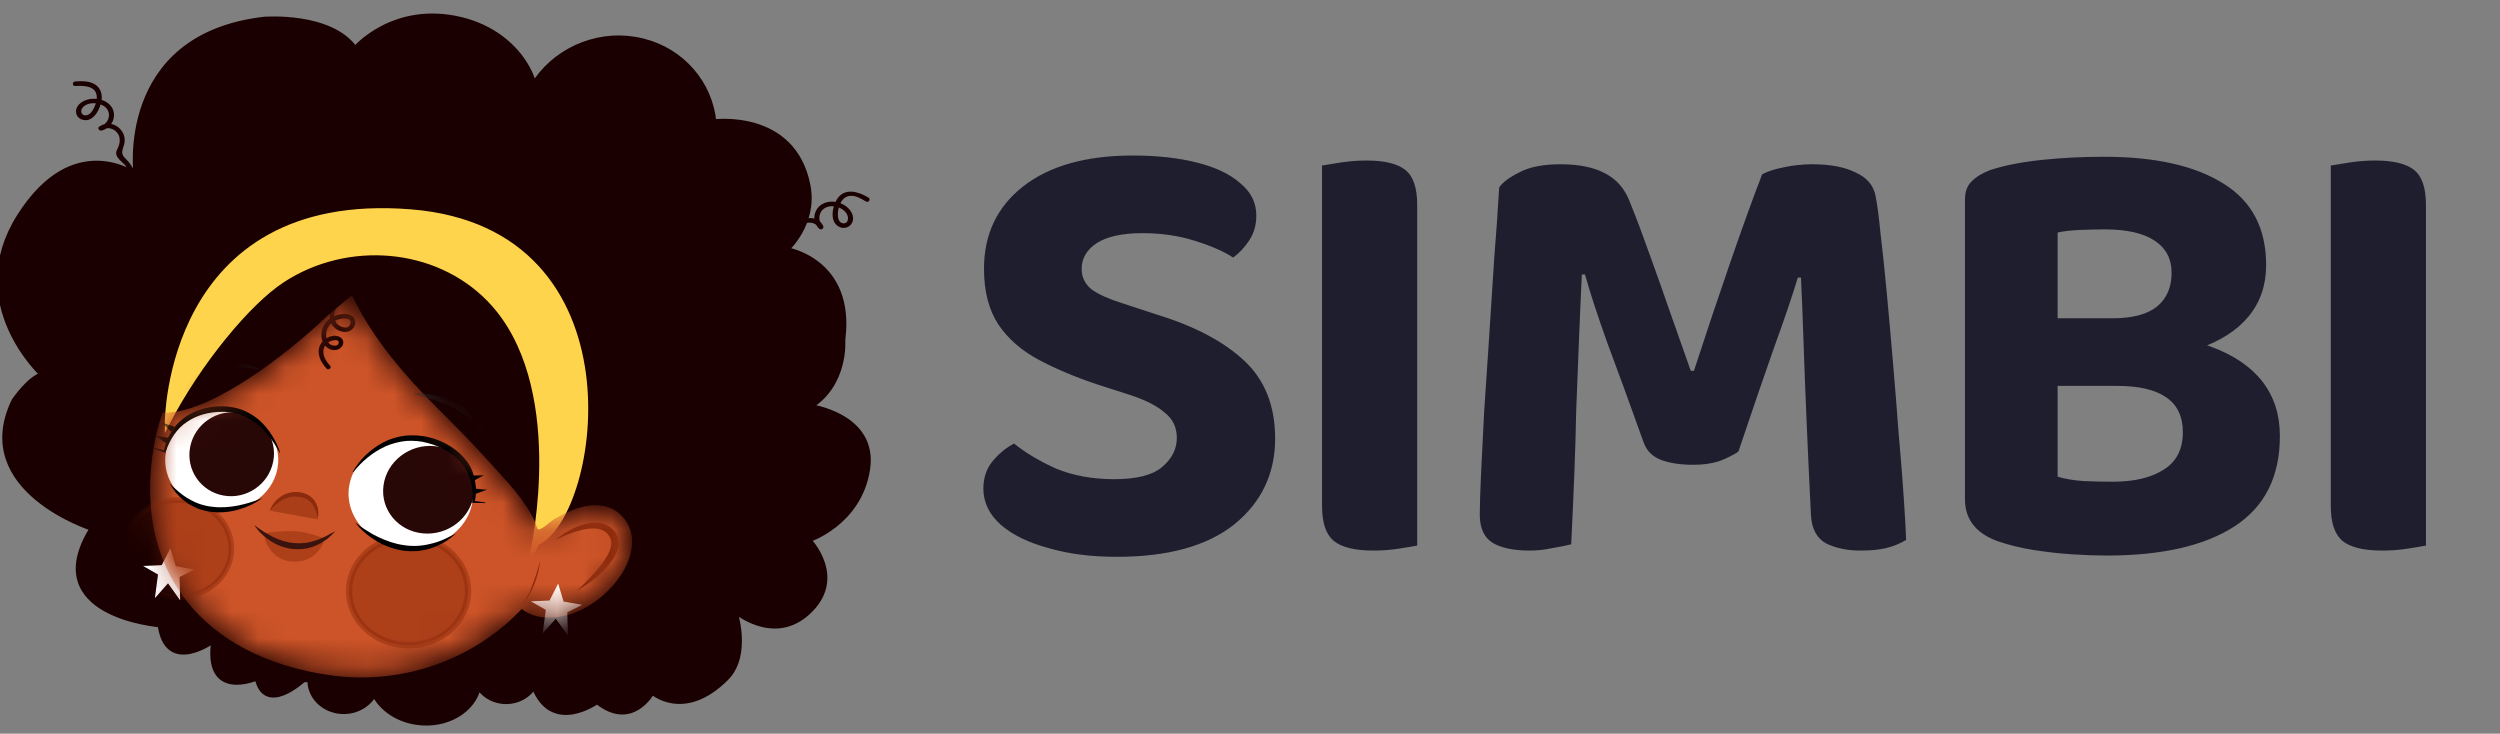 <svg width="92" height="27" viewBox="0 0 92 27" fill="none" xmlns="http://www.w3.org/2000/svg">
<rect x="0" y="0" width="92" height="27" fill="#808080" stroke="none"/>
<path d="M29.739 19.86C29.739 19.86 31.605 19.265 31.916 17.274C32.227 15.282 29.78 14.967 29.78 14.967C31.139 14.153 31.005 12.51 31.005 12.51C31.384 9.564 28.919 9.193 28.919 9.193C28.919 9.193 29.996 8.246 29.724 6.835C29.195 4.092 26.261 4.494 26.261 4.494C26.126 3.089 25.115 1.889 23.686 1.525C23.664 1.519 23.643 1.514 23.621 1.509C22.16 1.152 20.611 1.749 19.758 2.949L19.638 3.118C19.604 2.943 19.531 2.76 19.438 2.581C18.958 1.653 18.048 0.997 16.994 0.736C14.489 0.116 13.066 1.81 13.066 1.81C12.166 0.519 9.716 0.719 9.716 0.719C4.305 1.351 5.018 6.468 5.018 6.468C5.018 6.468 2.746 4.766 0.722 7.963C-1.304 11.159 1.577 13.793 1.577 13.793C1.074 13.925 0.518 14.765 0.518 14.765C-1.044 18.029 3.407 19.44 3.407 19.44C1.394 22.642 5.9 22.985 5.9 22.985C6.151 24.848 7.882 23.544 7.882 23.544C7.531 25.803 9.47 24.933 9.47 24.933C9.753 26.317 11.155 25.011 11.155 25.011L11.414 24.991C11.387 25.561 11.826 26.071 12.459 26.162C13.017 26.242 13.541 25.967 13.772 25.524C14.036 26.056 14.614 26.471 15.342 26.575C16.425 26.73 17.427 26.14 17.606 25.253C17.774 25.532 18.073 25.742 18.444 25.796C18.949 25.868 19.424 25.631 19.651 25.241C20.309 27.015 21.974 25.806 21.974 25.806C23.261 26.847 23.999 25.454 23.999 25.454C23.999 25.454 25.154 26.508 26.714 24.956C27.589 24.087 27.018 22.447 27.018 22.447C27.018 22.447 28.442 23.692 29.714 22.539C31.121 21.264 29.739 19.86 29.739 19.86Z" fill="#1A0000" stroke="#1A0000" stroke-width="0.203" stroke-miterlimit="10" stroke-linecap="round"/>
<path d="M2.77 3.165C3.116 3.144 3.552 3.165 3.561 3.572C3.565 3.734 3.5 3.918 3.411 4.056C3.362 4.131 3.305 4.209 3.207 4.237C3.025 4.291 2.934 4.113 3.021 3.986C3.204 3.717 3.713 3.757 3.913 3.979C4.111 4.199 3.993 4.568 3.689 4.641C3.719 4.689 3.749 4.736 3.779 4.782C4.017 4.614 4.327 4.799 4.39 5.032C4.424 5.157 4.403 5.291 4.354 5.41C4.32 5.494 4.263 5.57 4.276 5.664C4.299 5.839 4.525 5.973 4.626 6.111C4.769 6.306 4.858 6.523 4.904 6.752C4.926 6.859 5.104 6.814 5.083 6.707C5.028 6.436 4.912 6.179 4.732 5.956C4.606 5.801 4.449 5.732 4.51 5.505C4.544 5.379 4.595 5.275 4.59 5.141C4.574 4.707 4.066 4.369 3.648 4.663C3.572 4.717 3.656 4.824 3.738 4.804C4.093 4.718 4.281 4.344 4.157 4.034C4.023 3.698 3.565 3.563 3.213 3.667C3.035 3.72 2.856 3.839 2.809 4.012C2.768 4.161 2.836 4.332 2.996 4.393C3.44 4.562 3.701 3.98 3.739 3.68C3.766 3.466 3.706 3.249 3.51 3.116C3.3 2.974 3.018 2.982 2.77 2.997C2.652 3.004 2.651 3.173 2.77 3.165Z" fill="#1A0000"/>
<path d="M31.957 7.269C31.585 7.048 31.087 6.898 30.809 7.319C30.629 7.59 30.51 8.171 30.889 8.351C31.045 8.425 31.222 8.382 31.322 8.253C31.44 8.1 31.4 7.9 31.294 7.752C31.082 7.457 30.612 7.317 30.269 7.506C29.929 7.693 29.861 8.165 30.148 8.417C30.228 8.487 30.332 8.398 30.293 8.314C30.079 7.853 29.41 7.997 29.199 8.375C29.139 8.482 29.123 8.59 29.099 8.706C29.058 8.902 28.847 8.909 28.68 8.977C28.399 9.091 28.156 9.266 27.962 9.482C27.887 9.566 28.017 9.686 28.093 9.602C28.259 9.417 28.457 9.265 28.692 9.157C28.865 9.079 29.161 9.063 29.25 8.882C29.288 8.804 29.277 8.712 29.296 8.63C29.322 8.514 29.378 8.4 29.469 8.316C29.666 8.134 30.016 8.147 30.133 8.399C30.182 8.365 30.23 8.331 30.279 8.297C30.076 8.12 30.125 7.787 30.363 7.652C30.654 7.485 31.136 7.665 31.201 7.978C31.223 8.083 31.182 8.249 31.011 8.215C30.865 8.187 30.836 8.019 30.833 7.911C30.829 7.773 30.86 7.627 30.917 7.5C30.985 7.349 31.104 7.22 31.294 7.207C31.502 7.193 31.699 7.316 31.865 7.414C31.964 7.474 32.057 7.328 31.957 7.269Z" fill="#1A0000"/>
<path d="M6.603 22.012L6.185 21.426L5.735 21.935L5.841 21.129L5.351 20.848L5.968 20.822L6.265 20.24L6.45 20.855L7.079 20.968L6.583 21.218L6.603 22.012Z" fill="white" stroke="white" stroke-width="0.048" stroke-miterlimit="10" stroke-linecap="round"/>
<path d="M6.158 15.558C6.158 15.558 6.155 7.076 15.116 7.796C23.609 8.479 22.013 18.922 19.77 19.974L19.62 20.241C19.62 20.241 20.998 14.09 18.007 11.017C16.058 9.015 12.781 8.749 10.394 10.308C9.15 11.12 7.324 13.312 6.158 15.558Z" fill="#FFD44D" stroke="#FFD44D" stroke-width="0.185" stroke-miterlimit="10"/>
<mask id="mask0_1432_23337" style="mask-type:luminance" maskUnits="userSpaceOnUse" x="5" y="11" width="19" height="14">
<path d="M22.783 19.019C22.357 18.605 21.749 18.625 21.206 18.818C20.93 18.917 20.671 19.053 20.423 19.2C20.274 19.288 19.977 19.61 19.795 19.575C19.67 19.551 19.65 19.362 19.612 19.272C19.275 18.481 18.548 17.747 17.966 17.098C17.313 16.369 16.616 15.674 15.921 14.979C14.736 13.792 13.646 12.488 12.919 11.018C12.692 11.203 12.236 11.578 12.142 11.667C11.235 12.528 10.247 13.33 9.182 14.025C8.688 14.347 8.173 14.647 7.626 14.887C7.138 15.101 6.607 15.278 6.06 15.283C6.056 15.283 6.054 15.282 6.051 15.281C5.926 15.643 5.829 16.016 5.762 16.399C4.967 20.953 7.53 24.091 12.145 24.752C14.869 25.142 17.492 24.126 19.194 22.277C19.858 22.891 21.161 22.697 22.144 21.826C23.147 20.937 23.512 19.726 22.783 19.019Z" fill="white"/>
</mask>
<g mask="url(#mask0_1432_23337)">
<path d="M22.783 19.019C22.357 18.605 21.749 18.625 21.206 18.818C20.93 18.917 20.671 19.053 20.423 19.2C20.274 19.288 19.977 19.61 19.795 19.575C19.67 19.551 19.65 19.362 19.612 19.272C19.275 18.481 18.548 17.747 17.966 17.098C17.313 16.369 16.616 15.674 15.921 14.979C14.736 13.792 13.646 12.488 12.919 11.018C12.692 11.203 12.236 11.578 12.142 11.667C11.235 12.528 10.247 13.33 9.182 14.025C8.688 14.347 8.173 14.647 7.626 14.887C7.138 15.101 6.607 15.278 6.06 15.283C6.056 15.283 6.054 15.282 6.051 15.281C5.926 15.643 5.829 16.016 5.762 16.399C4.967 20.953 7.53 24.091 12.145 24.752C14.869 25.142 17.492 24.126 19.194 22.277C19.858 22.891 21.161 22.697 22.144 21.826C23.147 20.937 23.512 19.726 22.783 19.019Z" fill="#CD5428" stroke="#CD5428" stroke-width="0.191" stroke-miterlimit="10"/>
</g>
<mask id="mask1_1432_23337" style="mask-type:luminance" maskUnits="userSpaceOnUse" x="5" y="11" width="19" height="14">
<path d="M22.783 19.019C22.357 18.605 21.749 18.625 21.206 18.818C20.93 18.917 20.671 19.053 20.423 19.2C20.274 19.288 19.977 19.61 19.795 19.575C19.67 19.551 19.65 19.362 19.612 19.272C19.275 18.481 18.548 17.747 17.966 17.098C17.313 16.369 16.616 15.674 15.921 14.979C14.736 13.792 13.646 12.488 12.919 11.018C12.692 11.203 12.236 11.578 12.142 11.667C11.235 12.528 10.247 13.33 9.182 14.025C8.688 14.347 8.173 14.647 7.626 14.887C7.138 15.101 6.607 15.278 6.06 15.283C6.056 15.283 6.054 15.282 6.051 15.281C5.926 15.643 5.829 16.016 5.762 16.399C4.967 20.953 7.53 24.091 12.145 24.752C14.869 25.142 17.492 24.126 19.194 22.277C19.858 22.891 21.161 22.697 22.144 21.826C23.147 20.937 23.512 19.726 22.783 19.019Z" fill="white"/>
</mask>
<g mask="url(#mask1_1432_23337)">
<path opacity="0.49" d="M17.1 22.416C16.697 23.456 15.445 24.001 14.305 23.633C13.164 23.265 12.567 22.124 12.97 21.084C13.374 20.044 14.625 19.499 15.766 19.867C16.906 20.235 17.504 21.376 17.1 22.416Z" fill="#8B2A0C" stroke="#8B2A0C" stroke-width="0.23" stroke-miterlimit="10"/>
</g>
<mask id="mask2_1432_23337" style="mask-type:luminance" maskUnits="userSpaceOnUse" x="5" y="11" width="19" height="14">
<path d="M22.783 19.019C22.357 18.605 21.749 18.625 21.206 18.818C20.93 18.917 20.671 19.053 20.423 19.2C20.274 19.288 19.977 19.61 19.795 19.575C19.67 19.551 19.65 19.362 19.612 19.272C19.275 18.481 18.548 17.747 17.966 17.098C17.313 16.369 16.616 15.674 15.921 14.979C14.736 13.792 13.646 12.488 12.919 11.018C12.692 11.203 12.236 11.578 12.142 11.667C11.235 12.528 10.247 13.33 9.182 14.025C8.688 14.347 8.173 14.647 7.626 14.887C7.138 15.101 6.607 15.278 6.06 15.283C6.056 15.283 6.054 15.282 6.051 15.281C5.926 15.643 5.829 16.016 5.762 16.399C4.967 20.953 7.53 24.091 12.145 24.752C14.869 25.142 17.492 24.126 19.194 22.277C19.858 22.891 21.161 22.697 22.144 21.826C23.147 20.937 23.512 19.726 22.783 19.019Z" fill="white"/>
</mask>
<g mask="url(#mask2_1432_23337)">
<path opacity="0.49" d="M8.404 20.787C8.043 21.718 6.923 22.206 5.902 21.876C4.881 21.547 4.347 20.525 4.708 19.594C5.069 18.664 6.189 18.176 7.21 18.505C8.231 18.834 8.765 19.856 8.404 20.787Z" fill="#8B2A0C" stroke="#8B2A0C" stroke-width="0.205" stroke-miterlimit="10"/>
</g>
<mask id="mask3_1432_23337" style="mask-type:luminance" maskUnits="userSpaceOnUse" x="5" y="11" width="19" height="14">
<path d="M22.783 19.019C22.357 18.605 21.749 18.625 21.206 18.818C20.93 18.917 20.671 19.053 20.423 19.2C20.274 19.288 19.977 19.61 19.795 19.575C19.67 19.551 19.65 19.362 19.612 19.272C19.275 18.481 18.548 17.747 17.966 17.098C17.313 16.369 16.616 15.674 15.921 14.979C14.736 13.792 13.646 12.488 12.919 11.018C12.692 11.203 12.236 11.578 12.142 11.667C11.235 12.528 10.247 13.33 9.182 14.025C8.688 14.347 8.173 14.647 7.626 14.887C7.138 15.101 6.607 15.278 6.06 15.283C6.056 15.283 6.054 15.282 6.051 15.281C5.926 15.643 5.829 16.016 5.762 16.399C4.967 20.953 7.53 24.091 12.145 24.752C14.869 25.142 17.492 24.126 19.194 22.277C19.858 22.891 21.161 22.697 22.144 21.826C23.147 20.937 23.512 19.726 22.783 19.019Z" fill="white"/>
</mask>
<g mask="url(#mask3_1432_23337)">
<path d="M20.873 23.313L20.455 22.728L20.005 23.237L20.111 22.43L19.621 22.15L20.238 22.123L20.535 21.542L20.72 22.157L21.349 22.27L20.853 22.519L20.873 23.313Z" fill="white" stroke="white" stroke-width="0.048" stroke-miterlimit="10" stroke-linecap="round"/>
<path d="M20.439 19.87C20.761 19.605 21.134 19.375 21.579 19.269C21.799 19.218 22.054 19.206 22.291 19.304C22.525 19.408 22.692 19.599 22.752 19.836C22.801 20.075 22.718 20.296 22.617 20.482C22.509 20.668 22.377 20.834 22.229 20.984C21.934 21.286 21.591 21.538 21.221 21.748C21.524 21.464 21.81 21.17 22.064 20.862C22.185 20.706 22.304 20.548 22.385 20.379C22.468 20.214 22.523 20.037 22.485 19.884C22.456 19.737 22.33 19.585 22.178 19.515C22.022 19.437 21.821 19.433 21.621 19.458C21.219 19.52 20.82 19.684 20.439 19.87Z" fill="#8B2A0C"/>
<path d="M19.18 22.295C19.279 22.173 19.354 22.036 19.426 21.9C19.496 21.763 19.558 21.622 19.611 21.479C19.724 21.194 19.806 20.899 19.888 20.604C19.868 20.755 19.842 20.906 19.804 21.055C19.766 21.204 19.721 21.352 19.666 21.496C19.55 21.782 19.41 22.07 19.18 22.295Z" fill="#8B2A0C"/>
<path d="M12.897 10.728C12.602 10.849 12.324 11.037 12.198 11.318C12.092 11.553 12.102 11.851 12.296 12.047C12.464 12.216 12.784 12.295 12.972 12.106C13.116 11.962 13.119 11.71 12.919 11.608C12.663 11.477 12.296 11.594 12.095 11.759C11.877 11.939 11.781 12.228 11.845 12.489C11.902 12.726 12.136 12.949 12.42 12.864C12.65 12.796 12.728 12.499 12.488 12.393C12.213 12.272 11.897 12.464 11.783 12.692C11.63 12.996 11.801 13.332 12.021 13.565C12.095 13.643 12.218 13.53 12.145 13.452C11.987 13.285 11.849 13.051 11.916 12.823C11.944 12.724 12.015 12.634 12.109 12.577C12.17 12.539 12.489 12.44 12.462 12.624C12.44 12.769 12.211 12.724 12.137 12.662C12.042 12.582 12.004 12.457 12 12.342C11.992 12.12 12.121 11.908 12.333 11.798C12.469 11.728 12.943 11.622 12.9 11.891C12.857 12.159 12.496 12.048 12.384 11.889C12.079 11.454 12.591 11.028 12.986 10.865C13.088 10.823 12.999 10.686 12.897 10.728Z" fill="#1A0000"/>
<path d="M9.924 18.794C9.996 18.602 10.124 18.421 10.31 18.29C10.492 18.157 10.742 18.082 10.983 18.11C11.101 18.122 11.221 18.153 11.329 18.208C11.434 18.268 11.526 18.348 11.586 18.444C11.711 18.633 11.731 18.853 11.693 19.052C11.659 18.853 11.587 18.662 11.465 18.518C11.343 18.373 11.163 18.296 10.963 18.28C10.766 18.255 10.569 18.305 10.393 18.399C10.217 18.496 10.059 18.634 9.924 18.794Z" fill="#8B2A0C"/>
<g opacity="0.53">
<path d="M9.936 18.795C9.936 18.795 10.352 18.075 11.112 18.25C11.764 18.401 11.692 19.114 11.692 19.114" fill="#8B2A0C"/>
<path d="M9.936 18.795C10.015 18.606 10.151 18.43 10.341 18.305C10.529 18.178 10.783 18.112 11.021 18.149C11.139 18.165 11.258 18.199 11.364 18.258C11.466 18.322 11.554 18.405 11.611 18.502C11.728 18.696 11.739 18.917 11.692 19.114C11.666 18.914 11.603 18.721 11.486 18.573C11.371 18.424 11.194 18.34 10.995 18.318C10.799 18.285 10.6 18.329 10.42 18.417C10.241 18.508 10.077 18.64 9.936 18.795Z" fill="#8B2A0C"/>
</g>
<path d="M6.082 16.819C6.013 17.857 6.887 18.749 8.034 18.811C9.181 18.872 10.167 18.079 10.236 17.04C10.305 16.001 9.431 15.109 8.284 15.048C7.137 14.987 6.151 15.78 6.082 16.819Z" fill="white"/>
<path d="M7.093 16.462C6.938 17.25 7.453 18.002 8.245 18.142C9.036 18.282 9.803 17.757 9.959 16.969C10.115 16.181 9.599 15.429 8.808 15.289C8.016 15.149 7.248 15.674 7.093 16.462Z" fill="#280707" stroke="#280707" stroke-width="0.192" stroke-miterlimit="10"/>
<path d="M10.286 16.655C10.177 16.448 10.055 16.248 9.908 16.068C9.765 15.886 9.61 15.716 9.428 15.577C9.244 15.442 9.045 15.334 8.835 15.257C8.62 15.192 8.398 15.15 8.168 15.155C7.701 15.154 7.242 15.274 6.879 15.527C6.503 15.772 6.255 16.174 6.108 16.593L6.084 16.664L6.026 16.644C5.888 16.596 5.752 16.545 5.617 16.489L5.624 16.47L6.047 16.575L6.031 16.584C6.119 16.13 6.361 15.691 6.753 15.392C7.143 15.091 7.662 14.945 8.168 14.951C8.423 14.95 8.677 14.997 8.914 15.082C9.148 15.175 9.361 15.306 9.546 15.466C9.906 15.794 10.16 16.209 10.308 16.651L10.286 16.655Z" fill="black"/>
<path d="M6.103 16.314L5.711 16.024L6.205 16.114L6.103 16.314Z" fill="black"/>
<path d="M6.298 15.891L5.972 15.56L6.432 15.708L6.298 15.891Z" fill="black"/>
<path d="M9.654 18.328C9.4 18.518 9.101 18.66 8.783 18.751C8.465 18.844 8.121 18.878 7.782 18.838C7.612 18.822 7.449 18.77 7.288 18.72C7.138 18.647 6.98 18.585 6.853 18.48C6.712 18.393 6.608 18.272 6.496 18.16C6.395 18.04 6.313 17.908 6.23 17.78C6.456 17.997 6.677 18.211 6.948 18.358C7.208 18.516 7.503 18.617 7.81 18.649C8.116 18.689 8.431 18.666 8.741 18.608C9.05 18.544 9.358 18.455 9.654 18.328Z" fill="black"/>
<path d="M17.344 18.658C17.05 19.733 15.815 20.391 14.585 20.128C13.355 19.864 12.596 18.779 12.889 17.704C13.183 16.628 14.418 15.97 15.648 16.234C16.878 16.497 17.637 17.582 17.344 18.658Z" fill="white"/>
<path d="M17.338 18.169C17.226 19 16.436 19.608 15.574 19.527C14.711 19.446 14.102 18.707 14.214 17.877C14.326 17.046 15.116 16.438 15.979 16.519C16.841 16.6 17.45 17.338 17.338 18.169Z" fill="#280707" stroke="#280707" stroke-width="0.204" stroke-miterlimit="10"/>
<path d="M12.98 17.367C13.226 16.923 13.614 16.54 14.109 16.278C14.357 16.147 14.639 16.064 14.93 16.03C15.222 16.008 15.521 16.022 15.802 16.096C16.355 16.229 16.871 16.549 17.197 16.997C17.36 17.221 17.444 17.482 17.49 17.736C17.537 17.994 17.526 18.25 17.458 18.503L17.391 18.428C17.548 18.445 17.704 18.466 17.861 18.492L17.86 18.514L17.389 18.504L17.374 18.504L17.376 18.49C17.439 18.011 17.329 17.502 17.027 17.102C16.724 16.702 16.246 16.433 15.736 16.302C15.483 16.229 15.214 16.211 14.95 16.226C14.687 16.253 14.429 16.32 14.188 16.425C13.713 16.644 13.306 16.983 13 17.379L12.98 17.367Z" fill="black"/>
<path d="M17.386 17.972L17.925 18.021L17.422 18.203L17.386 17.972Z" fill="black"/>
<path d="M17.294 17.503L17.817 17.486L17.365 17.727L17.294 17.503Z" fill="black"/>
<path d="M13.073 19.227C13.206 19.331 13.339 19.432 13.484 19.517C13.623 19.61 13.769 19.692 13.919 19.763C14.219 19.906 14.535 20.016 14.862 20.061C15.188 20.114 15.525 20.095 15.847 20.012C16.177 19.943 16.475 19.786 16.784 19.634C16.654 19.739 16.523 19.85 16.377 19.941C16.223 20.02 16.072 20.111 15.899 20.16C15.734 20.231 15.552 20.248 15.373 20.28C15.191 20.285 15.007 20.291 14.828 20.261C14.469 20.206 14.126 20.079 13.831 19.896C13.536 19.714 13.271 19.493 13.073 19.227Z" fill="black"/>
<path opacity="0.49" d="M11.943 19.816C11.884 20.154 11.502 20.762 10.652 20.656C10.063 20.583 9.681 19.965 9.74 19.626C9.74 19.626 10.306 19.518 10.902 19.551C11.316 19.574 11.943 19.816 11.943 19.816Z" fill="#8B2A0C"/>
<path d="M9.358 19.32C9.577 19.492 9.809 19.64 10.05 19.76C10.293 19.877 10.55 19.962 10.814 19.984C11.075 20.011 11.346 19.984 11.6 19.894C11.733 19.863 11.849 19.791 11.978 19.741C12.102 19.68 12.216 19.604 12.347 19.541C12.253 19.64 12.155 19.741 12.046 19.83C11.925 19.906 11.815 20.002 11.674 20.052C11.41 20.186 11.092 20.232 10.788 20.204C10.482 20.173 10.193 20.064 9.951 19.906C9.71 19.748 9.501 19.552 9.358 19.32Z" fill="#3B130E"/>
<path d="M6.77 14.479C6.826 14.229 6.98 14.001 7.187 13.824C7.392 13.642 7.65 13.515 7.92 13.432C8.194 13.361 8.479 13.332 8.755 13.358C8.893 13.366 9.028 13.4 9.161 13.426C9.29 13.473 9.419 13.51 9.54 13.569L9.543 13.57C9.549 13.573 9.551 13.58 9.548 13.585C9.545 13.589 9.54 13.591 9.535 13.591L9.148 13.542C9.018 13.539 8.888 13.526 8.758 13.531C8.499 13.537 8.24 13.573 7.993 13.643C7.502 13.782 7.046 14.074 6.792 14.488C6.789 14.494 6.782 14.496 6.776 14.492C6.771 14.49 6.769 14.485 6.77 14.481V14.479Z" fill="#2E2E2E"/>
<path d="M17.725 15.896C17.576 15.691 17.402 15.525 17.227 15.374C17.048 15.227 16.858 15.099 16.65 14.993C16.546 14.941 16.442 14.888 16.328 14.848C16.221 14.795 16.102 14.768 15.988 14.721L15.249 14.494L15.245 14.493C15.239 14.491 15.236 14.485 15.238 14.479C15.24 14.474 15.245 14.472 15.25 14.472L15.642 14.493C15.771 14.513 15.903 14.524 16.03 14.552C16.287 14.605 16.536 14.687 16.769 14.801C17.223 15.043 17.6 15.425 17.748 15.891C17.75 15.896 17.747 15.902 17.741 15.904C17.735 15.905 17.73 15.903 17.728 15.899L17.725 15.896Z" fill="#2E2E2E"/>
</g>
<path d="M41.003 17.634C41.817 17.634 42.401 17.488 42.754 17.197C43.123 16.889 43.307 16.528 43.307 16.114C43.307 15.73 43.161 15.422 42.869 15.192C42.593 14.946 42.178 14.731 41.625 14.547L40.404 14.155C39.575 13.879 38.845 13.572 38.215 13.234C37.586 12.896 37.094 12.466 36.741 11.943C36.388 11.406 36.211 10.722 36.211 9.893C36.211 8.618 36.695 7.604 37.662 6.852C38.63 6.099 39.974 5.723 41.694 5.723C42.57 5.723 43.346 5.807 44.021 5.976C44.713 6.145 45.25 6.398 45.634 6.736C46.034 7.059 46.233 7.458 46.233 7.934C46.233 8.272 46.149 8.572 45.98 8.833C45.811 9.094 45.611 9.309 45.381 9.478C45.028 9.248 44.551 9.04 43.952 8.856C43.369 8.672 42.731 8.58 42.04 8.58C41.303 8.58 40.742 8.702 40.358 8.948C39.989 9.194 39.805 9.509 39.805 9.893C39.805 10.2 39.928 10.454 40.174 10.653C40.435 10.838 40.811 11.007 41.303 11.16L42.57 11.575C43.968 12.005 45.043 12.573 45.795 13.28C46.548 13.986 46.925 14.939 46.925 16.137C46.925 17.427 46.425 18.479 45.427 19.293C44.428 20.092 42.985 20.491 41.095 20.491C40.158 20.491 39.321 20.384 38.584 20.169C37.847 19.969 37.263 19.685 36.833 19.316C36.403 18.932 36.188 18.487 36.188 17.98C36.188 17.581 36.303 17.243 36.533 16.966C36.764 16.69 37.025 16.475 37.317 16.321C37.731 16.659 38.246 16.966 38.861 17.243C39.49 17.504 40.205 17.634 41.003 17.634ZM48.651 10.377H52.153V20.077C52 20.107 51.769 20.146 51.462 20.192C51.17 20.238 50.863 20.261 50.541 20.261C49.849 20.261 49.358 20.138 49.066 19.892C48.789 19.646 48.651 19.224 48.651 18.625V10.377ZM52.153 14.754H48.651V6.091C48.82 6.061 49.058 6.022 49.365 5.976C49.673 5.93 49.98 5.907 50.287 5.907C50.947 5.907 51.424 6.022 51.715 6.253C52.007 6.483 52.153 6.913 52.153 7.543V14.754ZM63.972 16.621C63.787 16.743 63.557 16.859 63.28 16.966C63.004 17.058 62.681 17.104 62.313 17.104C61.837 17.104 61.437 17.043 61.115 16.92C60.807 16.797 60.6 16.59 60.492 16.298C59.97 14.839 59.525 13.618 59.156 12.635C58.803 11.652 58.526 10.807 58.327 10.1H58.212C58.166 11.068 58.127 11.959 58.096 12.773C58.066 13.587 58.035 14.37 58.004 15.123C57.989 15.876 57.966 16.651 57.935 17.45C57.904 18.233 57.866 19.093 57.82 20.03C57.636 20.077 57.405 20.123 57.129 20.169C56.852 20.23 56.576 20.261 56.299 20.261C55.716 20.261 55.262 20.169 54.94 19.984C54.617 19.785 54.456 19.439 54.456 18.948C54.456 18.61 54.471 18.11 54.502 17.45C54.533 16.774 54.571 16.006 54.617 15.146C54.679 14.271 54.74 13.349 54.802 12.381C54.863 11.414 54.925 10.461 54.986 9.524C55.063 8.572 55.124 7.696 55.17 6.898C55.293 6.713 55.539 6.529 55.908 6.345C56.276 6.145 56.783 6.045 57.428 6.045C58.119 6.045 58.672 6.16 59.087 6.391C59.502 6.606 59.801 6.959 59.986 7.451C60.216 8.019 60.462 8.672 60.723 9.409C60.984 10.131 61.245 10.868 61.506 11.621C61.767 12.358 62.005 13.034 62.221 13.648H62.336C62.781 12.281 63.227 10.953 63.672 9.662C64.118 8.372 64.509 7.289 64.847 6.414C65.047 6.306 65.308 6.222 65.63 6.16C65.968 6.084 66.322 6.045 66.69 6.045C67.351 6.045 67.881 6.145 68.28 6.345C68.695 6.529 68.941 6.813 69.017 7.197C69.079 7.489 69.14 7.95 69.202 8.58C69.278 9.209 69.355 9.939 69.432 10.768C69.509 11.582 69.586 12.443 69.662 13.349C69.739 14.24 69.808 15.108 69.87 15.952C69.947 16.797 70.008 17.565 70.054 18.256C70.1 18.932 70.131 19.47 70.146 19.869C69.916 20.007 69.67 20.107 69.409 20.169C69.163 20.23 68.848 20.261 68.464 20.261C67.988 20.261 67.573 20.176 67.22 20.007C66.867 19.823 66.675 19.477 66.644 18.971C66.583 17.757 66.529 16.605 66.483 15.515C66.437 14.424 66.398 13.426 66.368 12.519C66.337 11.613 66.306 10.845 66.276 10.215H66.16C65.961 10.876 65.677 11.713 65.308 12.727C64.955 13.725 64.509 15.023 63.972 16.621ZM79.638 11.713V14.201H74.5V11.713H79.638ZM77.91 14.201L78.186 12.289C79.461 12.289 80.514 12.443 81.343 12.75C82.188 13.057 82.825 13.487 83.255 14.04C83.685 14.593 83.9 15.261 83.9 16.045C83.9 17.535 83.347 18.64 82.242 19.362C81.136 20.084 79.561 20.445 77.518 20.445C77.15 20.445 76.727 20.43 76.251 20.399C75.79 20.368 75.314 20.315 74.823 20.238C74.347 20.161 73.909 20.053 73.509 19.915C72.711 19.623 72.311 19.109 72.311 18.372V7.358C72.311 7.051 72.396 6.821 72.565 6.667C72.734 6.498 72.964 6.36 73.256 6.253C73.778 6.084 74.408 5.961 75.145 5.884C75.882 5.807 76.643 5.769 77.426 5.769C79.316 5.769 80.782 6.099 81.827 6.759C82.871 7.405 83.394 8.403 83.394 9.755C83.394 10.492 83.178 11.122 82.748 11.644C82.318 12.166 81.689 12.566 80.859 12.842C80.045 13.103 79.054 13.234 77.887 13.234L77.726 11.713C78.478 11.713 79.031 11.567 79.385 11.275C79.738 10.983 79.915 10.569 79.915 10.031C79.915 9.524 79.707 9.133 79.292 8.856C78.878 8.58 78.263 8.441 77.449 8.441C77.157 8.441 76.843 8.449 76.505 8.464C76.182 8.48 75.921 8.51 75.721 8.557V17.542C75.967 17.619 76.282 17.673 76.666 17.703C77.05 17.719 77.411 17.727 77.749 17.727C78.532 17.727 79.154 17.581 79.615 17.289C80.091 16.997 80.329 16.536 80.329 15.906C80.329 15.323 80.122 14.893 79.707 14.616C79.308 14.34 78.709 14.201 77.91 14.201ZM85.773 10.377H89.275V20.077C89.121 20.107 88.891 20.146 88.584 20.192C88.292 20.238 87.984 20.261 87.662 20.261C86.971 20.261 86.479 20.138 86.187 19.892C85.911 19.646 85.773 19.224 85.773 18.625V10.377ZM89.275 14.754H85.773V6.091C85.942 6.061 86.18 6.022 86.487 5.976C86.794 5.93 87.101 5.907 87.409 5.907C88.069 5.907 88.545 6.022 88.837 6.253C89.129 6.483 89.275 6.913 89.275 7.543V14.754Z" fill="#1E1E2F"/>
</svg>
